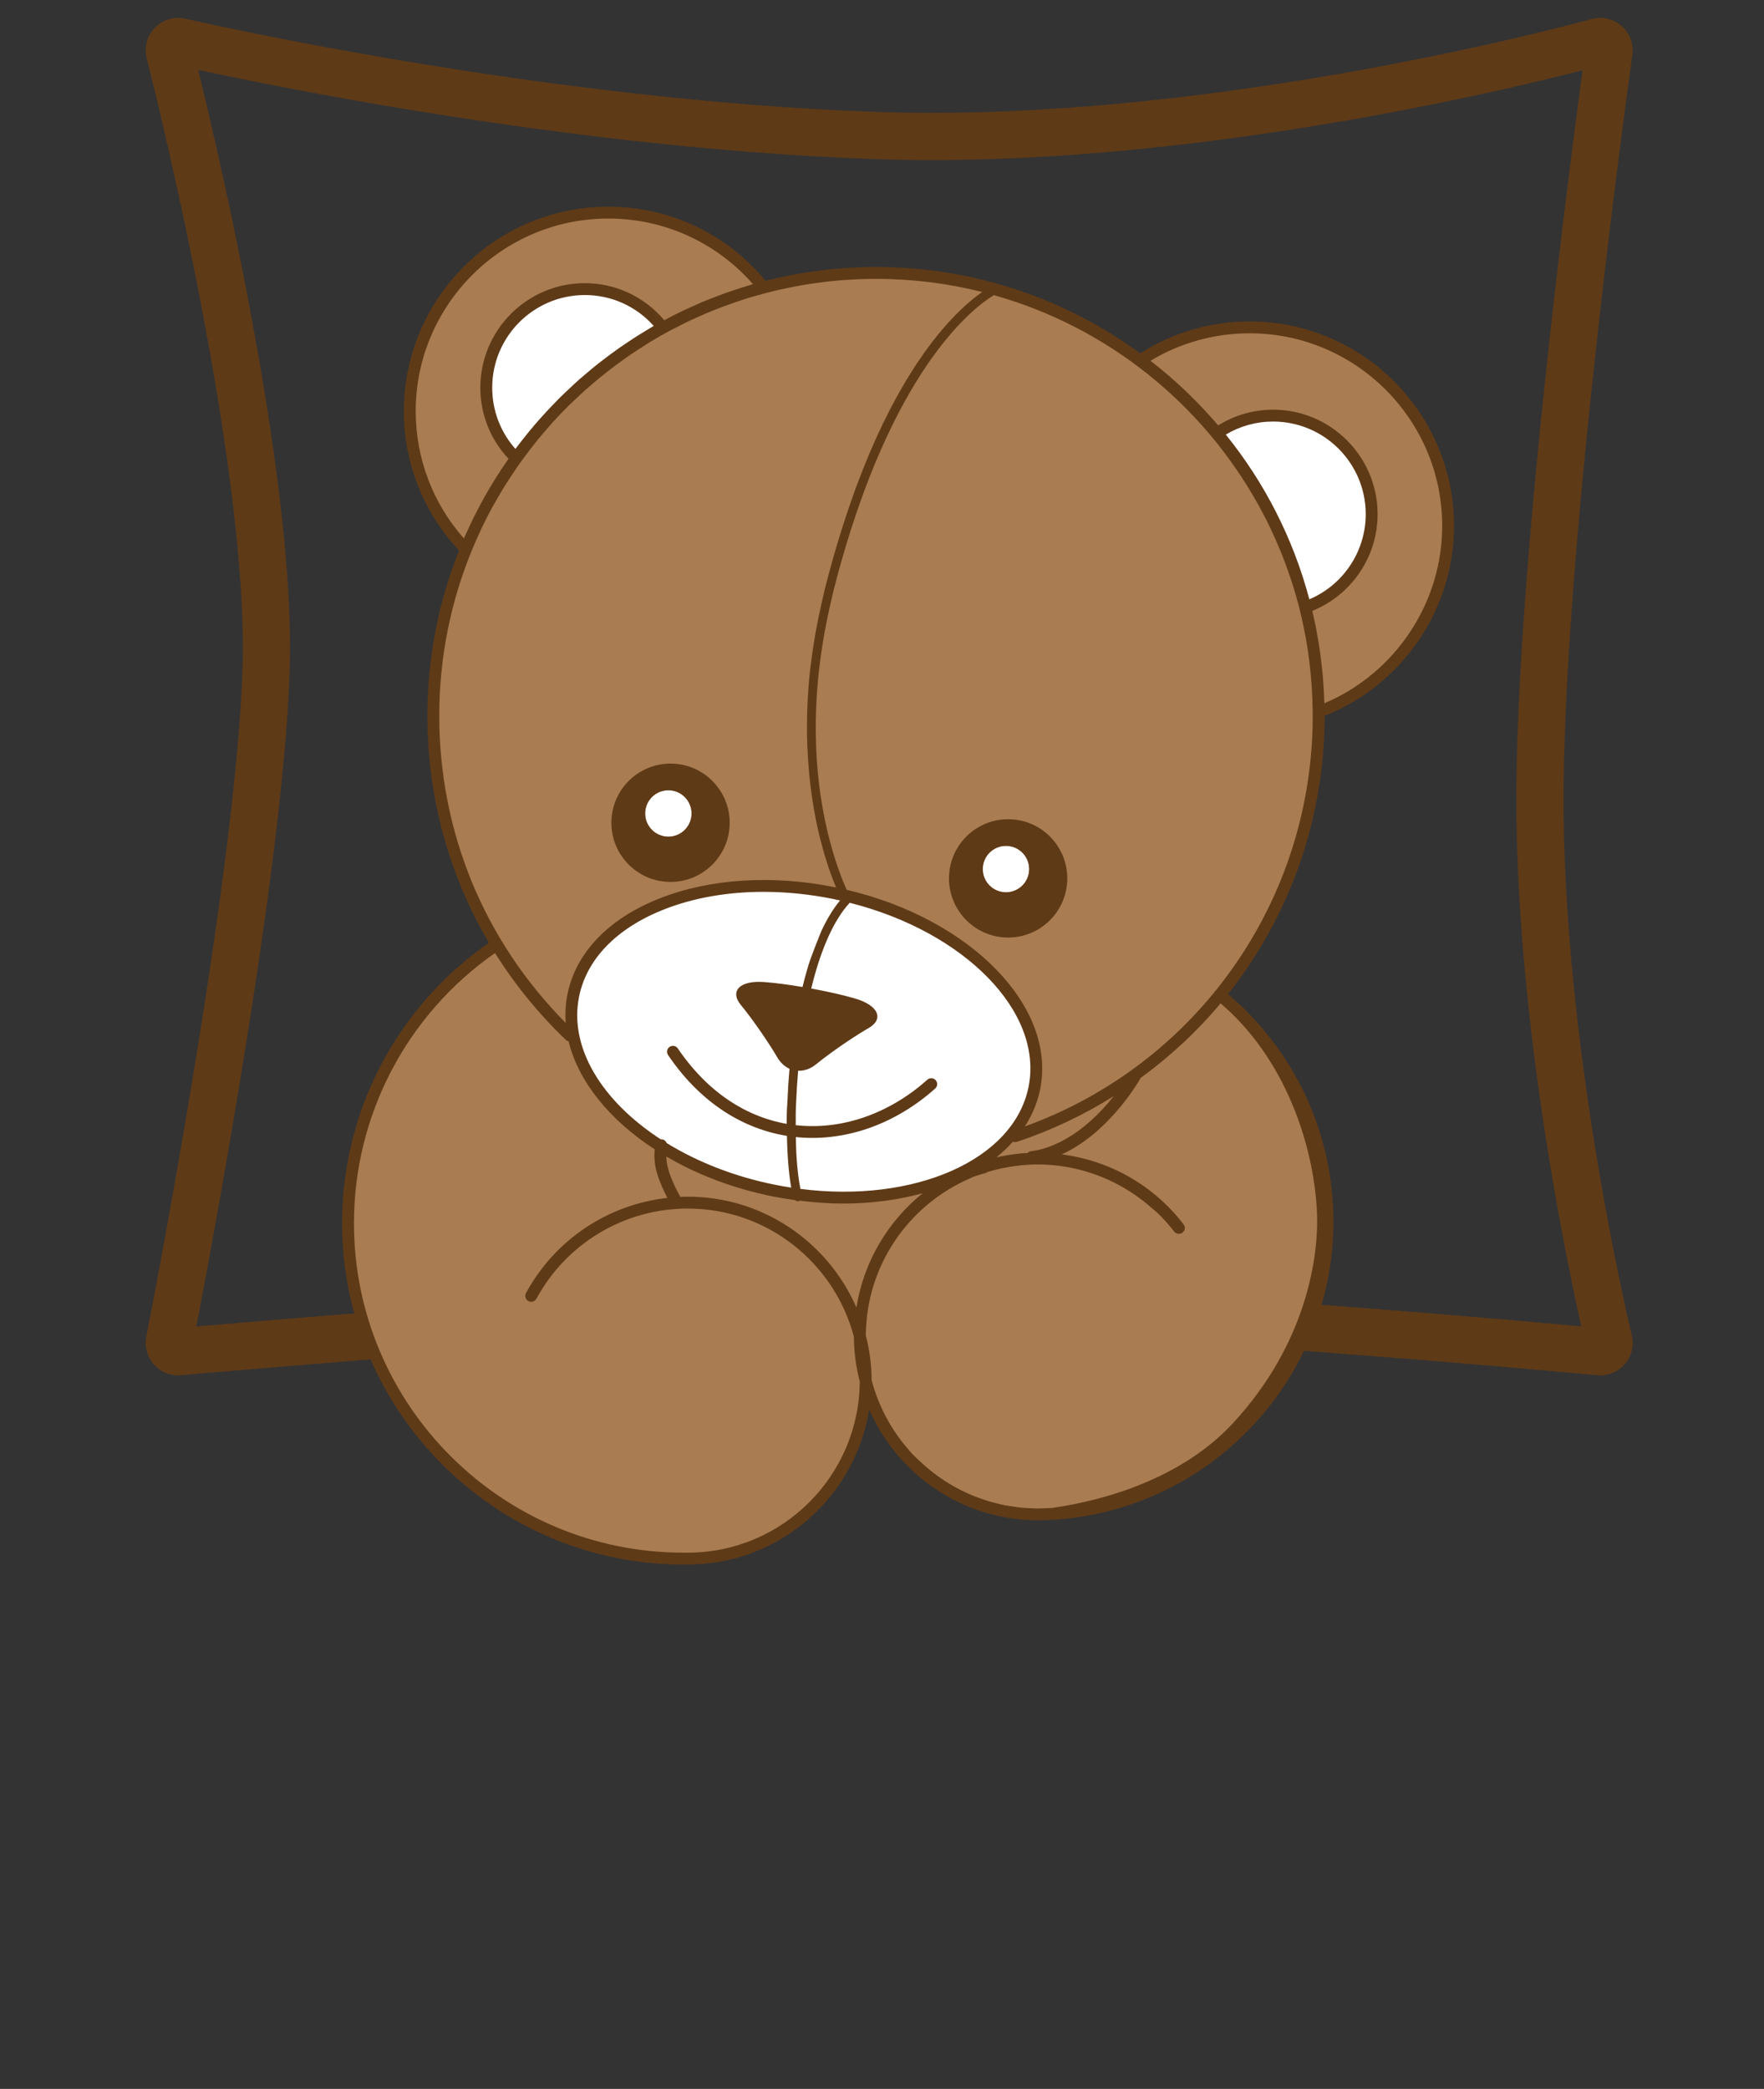 <svg xmlns="http://www.w3.org/2000/svg" xmlns:xlink="http://www.w3.org/1999/xlink" version="1.1" id="Layer_1" x="0px" y="0px" width="299px" height="354px" viewBox="0 0 299 354" enable-background="new 0 0 299 354" xml:space="preserve">
<rect x="0" y="0" width="299" height="354" fill="#333333" stroke="none"/>
<g>
	<defs>
		<rect id="SVGID_1_" width="299" height="300"/>
	</defs>
    <clipPath id="SVGID_2_">
		<use xlink:href="#SVGID_1_" overflow="visible"/>
	</clipPath>

    <path clip-path="url(#SVGID_2_)" fill="none" stroke="#5F3A17" stroke-width="8" stroke-linejoin="round" stroke-miterlimit="10" d="   M148.697,221.486c-37.853,0.363-117.569,7.519-118.37,7.591c-0.471,0.042-0.934-0.141-1.25-0.491   c-0.316-0.352-0.448-0.831-0.356-1.294c0.154-0.779,15.421-78.254,16.403-114.512C46.104,76.61,28.914,9.574,28.74,8.902   c-0.131-0.509,0.013-1.048,0.379-1.423c0.367-0.375,0.903-0.533,1.414-0.413c0.597,0.139,60.369,13.945,118.201,15.91   c57.757,1.965,121.468-15.715,122.104-15.893c0.488-0.138,1.012-0.018,1.395,0.315c0.381,0.334,0.568,0.838,0.497,1.339   c-0.122,0.86-12.185,86.474-11.693,129.478c0.491,42.948,11.553,88.554,11.665,89.01c0.115,0.472-0.005,0.97-0.322,1.337   c-0.316,0.368-0.793,0.56-1.275,0.514C270.261,228.997,186.531,221.124,148.697,221.486z"/>



    <path clip-path="url(#SVGID_2_)" fill="#FFFFFF" d="M112.279,55.464c0,0-7.315,3.804-12.679,9.071   c-5.365,5.266-12.095,13.264-12.095,13.264s-4.779-4.876-4.876-8.388c-0.098-3.511,0-9.558,2.438-12.777   c2.438-3.218,5.852-6.729,10.241-7.022c4.389-0.293,6.535-0.683,9.656,0.878C108.085,52.05,109.743,52.928,112.279,55.464"/>
    <path clip-path="url(#SVGID_2_)" fill="#FFFFFF" d="M206.204,73.411c0,0,4.974,4.877,6.729,9.558   c1.757,4.682,4.78,7.51,5.756,11.899s2.634,7.413,2.634,7.413s4.485-0.098,6.437-3.024c1.951-2.926,5.169-8.29,4.584-12.972   c-0.585-4.681,1.365-6.242-4.584-10.826c-5.951-4.584-8.095-5.559-12.387-5.072C211.081,70.875,206.204,73.411,206.204,73.411"/>
    <path clip-path="url(#SVGID_2_)" fill="#FFFFFF" d="M113.206,143.684c3.313,0,5.998-2.686,5.998-5.998   c0-3.313-2.685-5.999-5.998-5.999s-5.998,2.686-5.998,5.999C107.208,140.998,109.893,143.684,113.206,143.684"/>
    <path clip-path="url(#SVGID_2_)" fill="#FFFFFF" d="M170.88,153.681c3.313,0,5.998-2.686,5.998-5.998   c0-3.313-2.685-5.999-5.998-5.999s-5.998,2.686-5.998,5.999C164.882,150.995,167.566,153.681,170.88,153.681"/>
    <path clip-path="url(#SVGID_2_)" fill="#FFFFFF" d="M131.188,201.801c21.389,4.157,40.92-3.743,43.622-17.646   c2.703-13.904-12.446-28.546-33.835-32.706c-21.389-4.156-40.919,3.745-43.622,17.649   C94.649,183.001,109.798,197.643,131.188,201.801"/>
    <path clip-path="url(#SVGID_2_)" fill="#A97C51" d="M220.918,103.478c-2.768-10.994-7.958-21.022-14.975-29.486   c2.702-1.88,5.981-2.991,9.521-2.991c9.227,0,16.703,7.479,16.703,16.703C232.168,95.016,227.462,101.216,220.918,103.478    M174.996,184.955c-2.791,13.926-22.551,21.708-44.135,17.384c-21.583-4.327-36.817-19.124-34.026-33.051   c2.792-13.926,22.551-21.709,44.134-17.382C162.554,156.232,177.788,171.03,174.996,184.955 M87.138,78.212   c-3.106-3.033-5.042-7.261-5.042-11.946c0-9.225,7.478-16.703,16.703-16.703c5.389,0,10.17,2.563,13.223,6.525   C102.16,61.519,93.662,69.109,87.138,78.212 M117.222,137.856c0,2.172-1.76,3.934-3.934,3.934c-2.172,0-3.934-1.762-3.934-3.934   c0-2.173,1.762-3.935,3.934-3.935C115.462,133.921,117.222,135.683,117.222,137.856 M170.513,143.347   c2.172,0,3.935,1.762,3.935,3.934c0,2.174-1.763,3.935-3.935,3.935s-3.933-1.761-3.933-3.935   C166.58,145.109,168.341,143.347,170.513,143.347 M245.131,89.699c0-18.588-15.068-33.655-33.653-33.655   c-6.861,0-13.234,2.065-18.556,5.59c0.001,0,0.001,0.001,0.002,0.002c-12.498-9.306-27.988-14.815-44.767-14.815   c-6.597,0-12.992,0.858-19.088,2.457c0.002,0,0.005-0.001,0.008-0.002c-6.167-7.718-15.643-12.677-26.29-12.677   c-18.586,0-33.654,15.067-33.654,33.654c0,9.099,3.626,17.338,9.491,23.395h0.001c-3.537,8.711-5.503,18.228-5.503,28.209   c0,14.243,3.985,27.548,10.876,38.893l-0.276-0.02c-15.119,10.215-25.059,27.513-25.059,47.132   c0,31.39,25.447,56.838,56.837,56.838h0.75c16.531,0,29.939-13.303,30.144-29.786l0.092,0.001   c1.479,5.488,2.749,8.258,8.463,13.887c5.716,5.629,15.592,7.79,25.482,8.126c24.88-2.668,44.257-23.726,44.257-49.314   c0-15.518-7.124-29.373-18.28-38.469c10.489-12.907,16.786-29.36,16.786-47.287c0-0.215-0.015-0.428-0.017-0.642v0.004   C235.987,116.462,245.131,104.164,245.131,89.699"/>
    <path clip-path="url(#SVGID_2_)" fill="#5F3A17" d="M113.288,141.79c-2.172,0-3.934-1.761-3.934-3.935   c0-2.172,1.762-3.934,3.934-3.934c2.172,0,3.934,1.762,3.934,3.934C117.222,140.029,115.46,141.79,113.288,141.79 M113.656,129.405   c-5.537,0-10.026,4.489-10.026,10.026s4.489,10.026,10.026,10.026s10.025-4.489,10.025-10.026S119.193,129.405,113.656,129.405"/>
    <path clip-path="url(#SVGID_2_)" fill="#5F3A17" d="M61.754,227.798c8.294,21.802,29.4,37.339,54.075,37.339h0.748   c15.515,0,28.383-11.408,30.746-26.27c1.747,4.019,4.326,7.584,7.506,10.514c0.026,0.028,0.038,0.063,0.066,0.089   c0.097,0.09,0.203,0.164,0.301,0.252c0.511,0.454,1.032,0.888,1.572,1.309c0.237,0.188,0.478,0.371,0.72,0.55   c0.53,0.391,1.07,0.761,1.624,1.118c0.277,0.177,0.555,0.35,0.834,0.519c0.543,0.323,1.095,0.632,1.656,0.924   c0.311,0.162,0.625,0.316,0.941,0.467c0.553,0.266,1.111,0.515,1.682,0.746c0.345,0.142,0.692,0.27,1.042,0.396   c0.56,0.204,1.119,0.398,1.692,0.571c0.384,0.116,0.773,0.215,1.163,0.315c0.55,0.143,1.101,0.28,1.664,0.394   c0.44,0.089,0.889,0.154,1.336,0.225c0.521,0.08,1.04,0.164,1.568,0.218c0.534,0.058,1.076,0.08,1.616,0.108   c0.369,0.019,0.729,0.066,1.101,0.073l0.5,0.005v-0.003c0.011,0,0.02,0.001,0.028,0.001h0.002c0,0,1.125-0.036,2.35-0.086   c0.071-0.004,0.146-0.004,0.219-0.008c0.878-0.036,3.269-0.317,3.269-0.317c18.787-2.37,34.392-15.072,40.934-32.221   c0.72-1.607,1.246-3.683,1.246-3.683c1.338-4.538,2.066-9.335,2.066-14.3c0-14.93-6.505-28.917-17.86-38.566   c10.354-13.103,16.359-29.579,16.365-47.163c13.146-5.204,21.938-18.033,21.938-32.185c0-19.111-15.549-34.66-34.66-34.66   c-6.596,0-12.988,1.879-18.544,5.41c-12.57-9.191-28.046-14.633-44.775-14.633c-6.457,0-12.725,0.815-18.715,2.337   c-6.62-7.984-16.293-12.559-26.656-12.559c-19.111,0-34.66,15.55-34.66,34.661c0,8.812,3.329,17.162,9.351,23.61   c-3.446,8.67-5.362,18.109-5.362,27.992c0,13.795,3.637,26.959,10.432,38.484c-15.593,10.829-24.89,28.527-24.89,47.521   c0,4.924,0.621,9.705,1.785,14.271C60.567,224.178,61.754,227.798,61.754,227.798 M154.07,245.744   c-2.96-3.354-5.152-7.381-6.327-11.831c-0.005-2.623-0.368-5.159-0.986-7.593c0.067-11.91,7.311-22.147,17.621-26.604   c0.813-0.476,2.802-0.945,2.802-0.945c0.048-0.082,0.121-0.137,0.221-0.168c0.085-0.024,0.168-0.04,0.251-0.065   c0.675-0.199,1.355-0.376,2.05-0.527c0.336-0.073,0.676-0.129,1.015-0.19c0.552-0.1,1.107-0.188,1.672-0.257   c0.3-0.037,0.601-0.072,0.902-0.101c0.864-0.077,1.734-0.133,2.617-0.133c0.791,0,1.581,0.04,2.367,0.104   c0.102,0.009,0.201,0.018,0.302,0.027c5.826,0.548,11.422,2.871,15.982,6.69c0.032,0.027,1.64,1.402,1.64,1.402   c1.004,0.977,1.951,2.023,2.823,3.155c0.339,0.44,0.972,0.521,1.409,0.183c0.442-0.339,0.523-0.969,0.184-1.41   c-5.113-6.638-12.487-10.795-20.637-11.852c1.76-0.811,3.854-2.072,6.069-4.04c4.563-4.054,7.086-8.551,7.19-8.739   c0.023-0.039,0.025-0.086,0.041-0.127c5.062-3.688,9.645-7.934,13.611-12.688c10.886,9.265,15.71,23.779,16.32,35.018   c0.434,7.989-1.853,22.752-14.196,36.107c-8.549,9.249-21.397,13.064-30.722,14.397c-0.263,0.011-0.517,0.021-0.76,0.03   c-0.569,0.025-1.14,0.049-1.712,0.054c-0.352-0.002-0.699-0.037-1.05-0.05c-0.598-0.023-1.197-0.045-1.786-0.102   c-0.467-0.049-0.926-0.127-1.388-0.196c-0.444-0.068-0.892-0.127-1.328-0.214c-0.552-0.109-1.096-0.248-1.641-0.39   c-0.323-0.085-0.646-0.161-0.966-0.256c-0.63-0.188-1.252-0.402-1.868-0.635c-0.206-0.076-0.413-0.149-0.617-0.229   c-0.709-0.285-1.41-0.598-2.096-0.938c-0.086-0.042-0.174-0.083-0.261-0.127c-2.373-1.208-4.598-2.748-6.612-4.609   C154.698,246.563,154.07,245.744,154.07,245.744 M171.703,193.467c0.118,0.047,0.242,0.081,0.371,0.081   c0.105,0,0.212-0.017,0.316-0.052c5.859-1.939,11.331-4.575,16.396-7.737c-1.069,1.343-2.437,2.875-4.073,4.329   c-5.291,4.702-9.803,4.979-9.844,4.98c-0.284,0.013-0.532,0.142-0.706,0.34c-0.35,0.021-0.7,0.02-1.05,0.052   c-0.326,0.03-0.649,0.07-0.975,0.11c-0.591,0.071-1.18,0.161-1.767,0.27c-0.37,0.067-0.742,0.128-1.108,0.209   c-0.124,0.026-0.248,0.053-0.372,0.082C169.926,195.303,170.856,194.409,171.703,193.467 M135.674,201.48   c-0.294-1.432-0.509-3.203-0.644-5.204l-0.055-0.884c-0.097-1.814-0.162-6.709-0.031-8.541c0.069-1.771,0.182-3.58,0.34-5.39   c0.997,0.033,2.036-0.297,3.001-1.063c2.247-1.853,6.274-4.64,8.939-6.17c2.651-1.51,1.712-3.89-2.41-5.049   c-1.987-0.579-4.632-1.169-7.313-1.659c0.246-1.016,0.519-2.034,0.817-3.045l0.261-0.87c0.437-1.395,0.929-2.758,1.48-4.059   l0.359-0.821c1.004-2.214,2.192-4.2,3.604-5.734c19.443,4.894,32.869,18.467,30.317,31.196   C171.844,196.632,154.956,203.935,135.674,201.48 M130.992,202.755c1.258,0.252,2.507,0.449,3.75,0.622   c0.136,0.118,0.299,0.196,0.482,0.196c0.066,0,0.133-0.01,0.2-0.026c0.051-0.015,0.09-0.045,0.134-0.068   c2.504,0.313,4.976,0.482,7.383,0.482c4.803,0,9.346-0.623,13.468-1.753c-5.893,4.743-10.003,11.58-11.246,19.371   c-4.802-11.037-15.801-18.782-28.586-18.782c-0.418,0-0.831,0.026-1.245,0.043c-0.344-0.6-1.44-2.593-2.03-4.563   c-0.256-0.854-0.347-1.642-0.362-2.288C118.13,199.034,124.257,201.405,130.992,202.755 M137.019,163.605l-0.252,0.87   c-0.263,0.911-0.511,1.839-0.742,2.788c-2.316-0.39-4.576-0.695-6.368-0.83c-4.277-0.362-6.021,1.537-4.076,3.881   c1.947,2.365,4.733,6.388,6.19,8.908c0.548,0.911,1.263,1.547,2.054,1.91c-0.172,1.937-0.292,3.845-0.363,5.694   c-0.236,2.538-0.06,7.043,0.051,8.957l0.059,0.882c0.124,1.743,0.305,3.296,0.54,4.592c-0.905-0.138-1.812-0.292-2.726-0.474   c-6.93-1.39-13.189-3.881-18.38-7.07c-0.116-0.288-0.346-0.525-0.672-0.609c-0.108-0.023-0.211-0.019-0.316-0.012   c-9.933-6.445-15.607-15.506-13.868-24.174c1.279-6.391,6.395-11.645,14.402-14.8c5.019-1.977,10.787-2.977,16.871-2.977   c3.805,0,7.732,0.391,11.677,1.181c0.433,0.088,0.859,0.185,1.287,0.28c-1.189,1.434-2.243,3.192-3.172,5.187   C139.215,157.789,137.559,161.833,137.019,163.605 M213.242,85.47c0.241,0.437,0.48,0.874,0.714,1.316   c0.291,0.548,0.577,1.098,0.854,1.654c0.38,0.765,0.743,1.538,1.098,2.314c0.222,0.49,0.439,0.983,0.651,1.479   c0.363,0.848,0.712,1.7,1.044,2.559c0.166,0.431,0.323,0.865,0.481,1.3c0.275,0.76,0.539,1.525,0.79,2.294   c0.132,0.404,0.268,0.806,0.394,1.214c0.345,1.125,0.668,2.256,0.958,3.395c0.169,0.661,0.318,1.33,0.469,2   c0.129,0.575,0.254,1.152,0.37,1.731c0.105,0.528,0.208,1.056,0.305,1.587c0.448,2.573,0.775,5.18,0.953,7.822   c0.01,0.118,0.017,0.238,0.023,0.356c0.088,1.382,0.143,2.77,0.154,4.167l0.008,0.984c-0.081,17.259-6.097,33.403-16.402,46.171   c-0.05,0.042-0.107,0.073-0.15,0.125c-0.045,0.054-0.063,0.117-0.094,0.176c-8.274,10.147-19.27,18.124-32.158,22.786   c1.255-1.935,2.15-4.047,2.605-6.316c2.808-14.002-11.776-28.856-32.789-33.792c-0.735-1.611-1.99-4.747-3.092-9.174l-0.212-0.882   c-0.874-3.729-1.618-8.292-1.865-13.654l-0.023-0.869c-0.129-3.646-0.031-7.624,0.412-11.931l0.113-0.914   c0.39-3.46,1.013-7.122,1.898-10.966l0.197-0.87c0.102-0.421,0.176-0.825,0.284-1.251c0.938-3.709,1.925-7.146,2.942-10.348   l0.278-0.852c1.223-3.778,2.491-7.218,3.777-10.33l0.339-0.805c2.074-4.917,4.187-9.02,6.229-12.429l0.47-0.789   c2.444-3.971,4.771-6.951,6.797-9.171l0.621-0.672c2.705-2.847,4.798-4.278,5.777-4.867   C187.673,55.411,203.742,68.375,213.242,85.47 M221.938,101.565c-2.71-10.214-7.521-19.692-14.163-27.917   c2.424-1.448,5.174-2.21,8.019-2.21c8.655,0,15.698,7.041,15.698,15.698C231.492,93.449,227.694,99.116,221.938,101.565    M233.502,87.136c0-9.764-7.943-17.71-17.708-17.71c-3.314,0-6.511,0.926-9.312,2.668c-3.396-3.984-7.219-7.665-11.471-10.955   c5.073-3.052,10.849-4.658,16.793-4.658c18.003,0,32.649,14.646,32.649,32.648c0,13.081-7.968,24.98-19.969,30.051   c-0.004-0.129-0.018-0.256-0.021-0.385c-0.036-1.109-0.097-2.21-0.181-3.306c-0.023-0.324-0.046-0.648-0.072-0.971   c-0.087-0.979-0.198-1.949-0.321-2.916c-0.057-0.45-0.108-0.9-0.173-1.348c-0.105-0.723-0.232-1.437-0.358-2.154   c-0.116-0.686-0.229-1.372-0.366-2.052c-0.032-0.153-0.07-0.304-0.103-0.458c-0.143-0.692-0.299-1.379-0.462-2.063   C229.085,100.833,233.502,94.365,233.502,87.136 M80.068,93.043c0.374-0.907,0.776-1.8,1.185-2.687   c0.159-0.347,0.306-0.699,0.472-1.043c0.555-1.156,1.141-2.294,1.754-3.417c0.256-0.467,0.531-0.921,0.796-1.382   c0.392-0.681,0.785-1.362,1.198-2.029c0.32-0.518,0.652-1.024,0.982-1.532c0.394-0.602,0.792-1.198,1.201-1.787   c0.349-0.502,0.703-1.002,1.063-1.496c0.436-0.593,0.883-1.177,1.334-1.758c0.356-0.456,0.707-0.915,1.073-1.362   c0.557-0.684,1.134-1.349,1.715-2.011c0.282-0.321,0.553-0.652,0.839-0.967c0.856-0.943,1.737-1.861,2.64-2.757   c0.332-0.331,0.678-0.646,1.017-0.971c0.616-0.589,1.236-1.175,1.872-1.744c0.397-0.353,0.803-0.698,1.207-1.045   c0.606-0.519,1.219-1.029,1.841-1.528c0.422-0.339,0.848-0.674,1.278-1.005c0.64-0.491,1.291-0.967,1.948-1.436   c0.423-0.304,0.843-0.612,1.273-0.906c0.758-0.519,1.531-1.017,2.307-1.508c0.343-0.216,0.675-0.444,1.021-0.654   c0,0,0.001,0,0.001-0.001c1.081-0.659,2.181-1.287,3.295-1.89c0.483-0.261,0.98-0.502,1.469-0.753   c0.676-0.346,1.353-0.692,2.041-1.019c0.568-0.269,1.144-0.523,1.719-0.777c0.63-0.28,1.261-0.553,1.9-0.814   c0.603-0.247,1.209-0.488,1.82-0.718c0.642-0.244,1.289-0.474,1.939-0.699c0.604-0.209,1.205-0.421,1.814-0.616   c0.762-0.241,1.532-0.46,2.303-0.677c6.396-1.808,13.133-2.796,20.101-2.796c6.21,0,12.241,0.778,18.009,2.225   c-1.288,0.892-3.135,2.379-5.311,4.709l-0.618,0.673c-2.09,2.333-4.454,5.428-6.916,9.516l-0.466,0.789   c-1.963,3.343-3.979,7.315-5.96,12.027l-0.337,0.808c-1.357,3.291-2.693,6.944-3.981,10.974l-0.272,0.852   c-0.984,3.131-1.939,6.479-2.851,10.085c-0.138,0.549-0.241,1.074-0.369,1.616l-0.198,0.87c-0.812,3.576-1.402,7.001-1.787,10.254   l-0.12,0.911c-0.497,4.57-0.61,8.788-0.475,12.646l0.043,0.869c0.26,5.676,1.048,10.528,1.988,14.426l0.222,0.876   c0.902,3.535,1.892,6.257,2.631,8.016c-0.075-0.016-0.148-0.034-0.223-0.049c-10.628-2.131-21.166-1.457-29.679,1.896   c-8.665,3.413-14.219,9.193-15.637,16.275c-0.322,1.606-0.403,3.224-0.285,4.836c-13.829-13.946-21.439-32.35-21.439-52.071   C74.455,111.288,76.458,101.752,80.068,93.043 M110.807,55.233c-0.491,0.281-0.968,0.59-1.452,0.882   c-0.176,0.105-0.35,0.211-0.525,0.319c-0.054,0.033-0.111,0.066-0.166,0.101c-0.125,0.077-0.253,0.151-0.377,0.229   c-0.682,0.427-1.355,0.868-2.024,1.317c-0.205,0.138-0.409,0.279-0.614,0.419c-0.176,0.12-0.354,0.239-0.53,0.361   c-0.096,0.067-0.194,0.13-0.289,0.197c-0.524,0.369-1.038,0.748-1.552,1.129c-0.25,0.184-0.495,0.376-0.741,0.563   c-0.266,0.203-0.534,0.4-0.796,0.605c-0.083,0.065-0.17,0.127-0.252,0.192c-0.376,0.298-0.748,0.602-1.119,0.906   c-0.277,0.228-0.546,0.463-0.82,0.694c-0.389,0.327-0.782,0.647-1.164,0.983c-0.026,0.023-0.055,0.046-0.082,0.068   c-0.258,0.227-0.51,0.46-0.764,0.691c-0.264,0.237-0.519,0.485-0.778,0.727c-0.663,0.617-1.324,1.234-1.965,1.873   c-0.154,0.155-0.302,0.317-0.455,0.472c-1.657,1.683-3.246,3.431-4.742,5.259c-0.044,0.054-0.087,0.112-0.131,0.167   c-0.719,0.884-1.428,1.777-2.106,2.692c-2.544-2.873-3.933-6.515-3.933-10.383C83.43,57.039,90.471,50,99.125,50   C103.629,50,107.825,51.893,110.807,55.233 M99.125,47.988c-9.763,0-17.707,7.945-17.707,17.708c0,4.523,1.702,8.763,4.778,12.054   c-0.373,0.531-0.743,1.062-1.102,1.602c-0.365,0.551-0.719,1.107-1.07,1.669c-0.353,0.561-0.698,1.127-1.036,1.699   c-0.332,0.561-0.659,1.126-0.976,1.697c-0.34,0.609-0.666,1.227-0.99,1.847c-0.283,0.545-0.569,1.087-0.841,1.64   c-0.364,0.743-0.706,1.498-1.046,2.254c-0.166,0.365-0.349,0.721-0.507,1.091c-5.275-5.977-8.163-13.575-8.163-21.564   c0-18.003,14.646-32.649,32.649-32.649c9.449,0,18.298,4.031,24.513,11.114c-0.297,0.084-0.586,0.19-0.882,0.279   c-0.67,0.2-1.334,0.412-1.996,0.631c-0.618,0.203-1.236,0.406-1.847,0.625c-0.644,0.232-1.279,0.48-1.916,0.728   c-0.6,0.234-1.203,0.461-1.796,0.709c-0.688,0.289-1.364,0.601-2.042,0.909c-0.52,0.237-1.048,0.459-1.562,0.707   c-1.01,0.487-2.004,1.002-2.99,1.532C109.218,50.281,104.366,47.988,99.125,47.988 M116.577,263.125h-0.748   c-30.787,0-55.832-25.046-55.832-55.833c0-18.285,8.929-35.327,23.911-45.788c3.328,5.316,7.343,10.263,12.01,14.729   c0.133,0.127,0.294,0.194,0.461,0.235c1.642,6.801,6.926,13.322,14.59,18.31c-0.087,0.91-0.099,2.392,0.407,4.078   c0.476,1.59,1.228,3.152,1.753,4.148c-10.077,1.118-19.06,7.074-23.969,16.124c-0.264,0.488-0.083,1.097,0.404,1.362   c0.487,0.265,1.098,0.084,1.364-0.403c5.11-9.426,14.938-15.278,25.649-15.278c13.509,0,24.868,9.247,28.164,21.734   c0.005,2.624,0.368,5.158,0.986,7.592C145.635,250.136,132.598,263.125,116.577,263.125"/>
    <path clip-path="url(#SVGID_2_)" fill="#5F3A17" d="M170.514,151.216c-2.174,0-3.935-1.761-3.935-3.935   c0-2.173,1.761-3.934,3.935-3.934c2.172,0,3.933,1.761,3.933,3.934C174.446,149.455,172.686,151.216,170.514,151.216    M170.882,138.831c-5.537,0-10.026,4.489-10.026,10.025c0,5.537,4.489,10.027,10.026,10.027c5.536,0,10.022-4.49,10.022-10.027   C180.904,143.32,176.418,138.831,170.882,138.831"/>
    <path clip-path="url(#SVGID_2_)" fill="none" stroke="#5F3A17" stroke-width="2" stroke-linecap="round" d="M157.852,183.721   c-12.902,11.533-32.123,11.693-43.789-5.484"/>
</g>
</svg>
